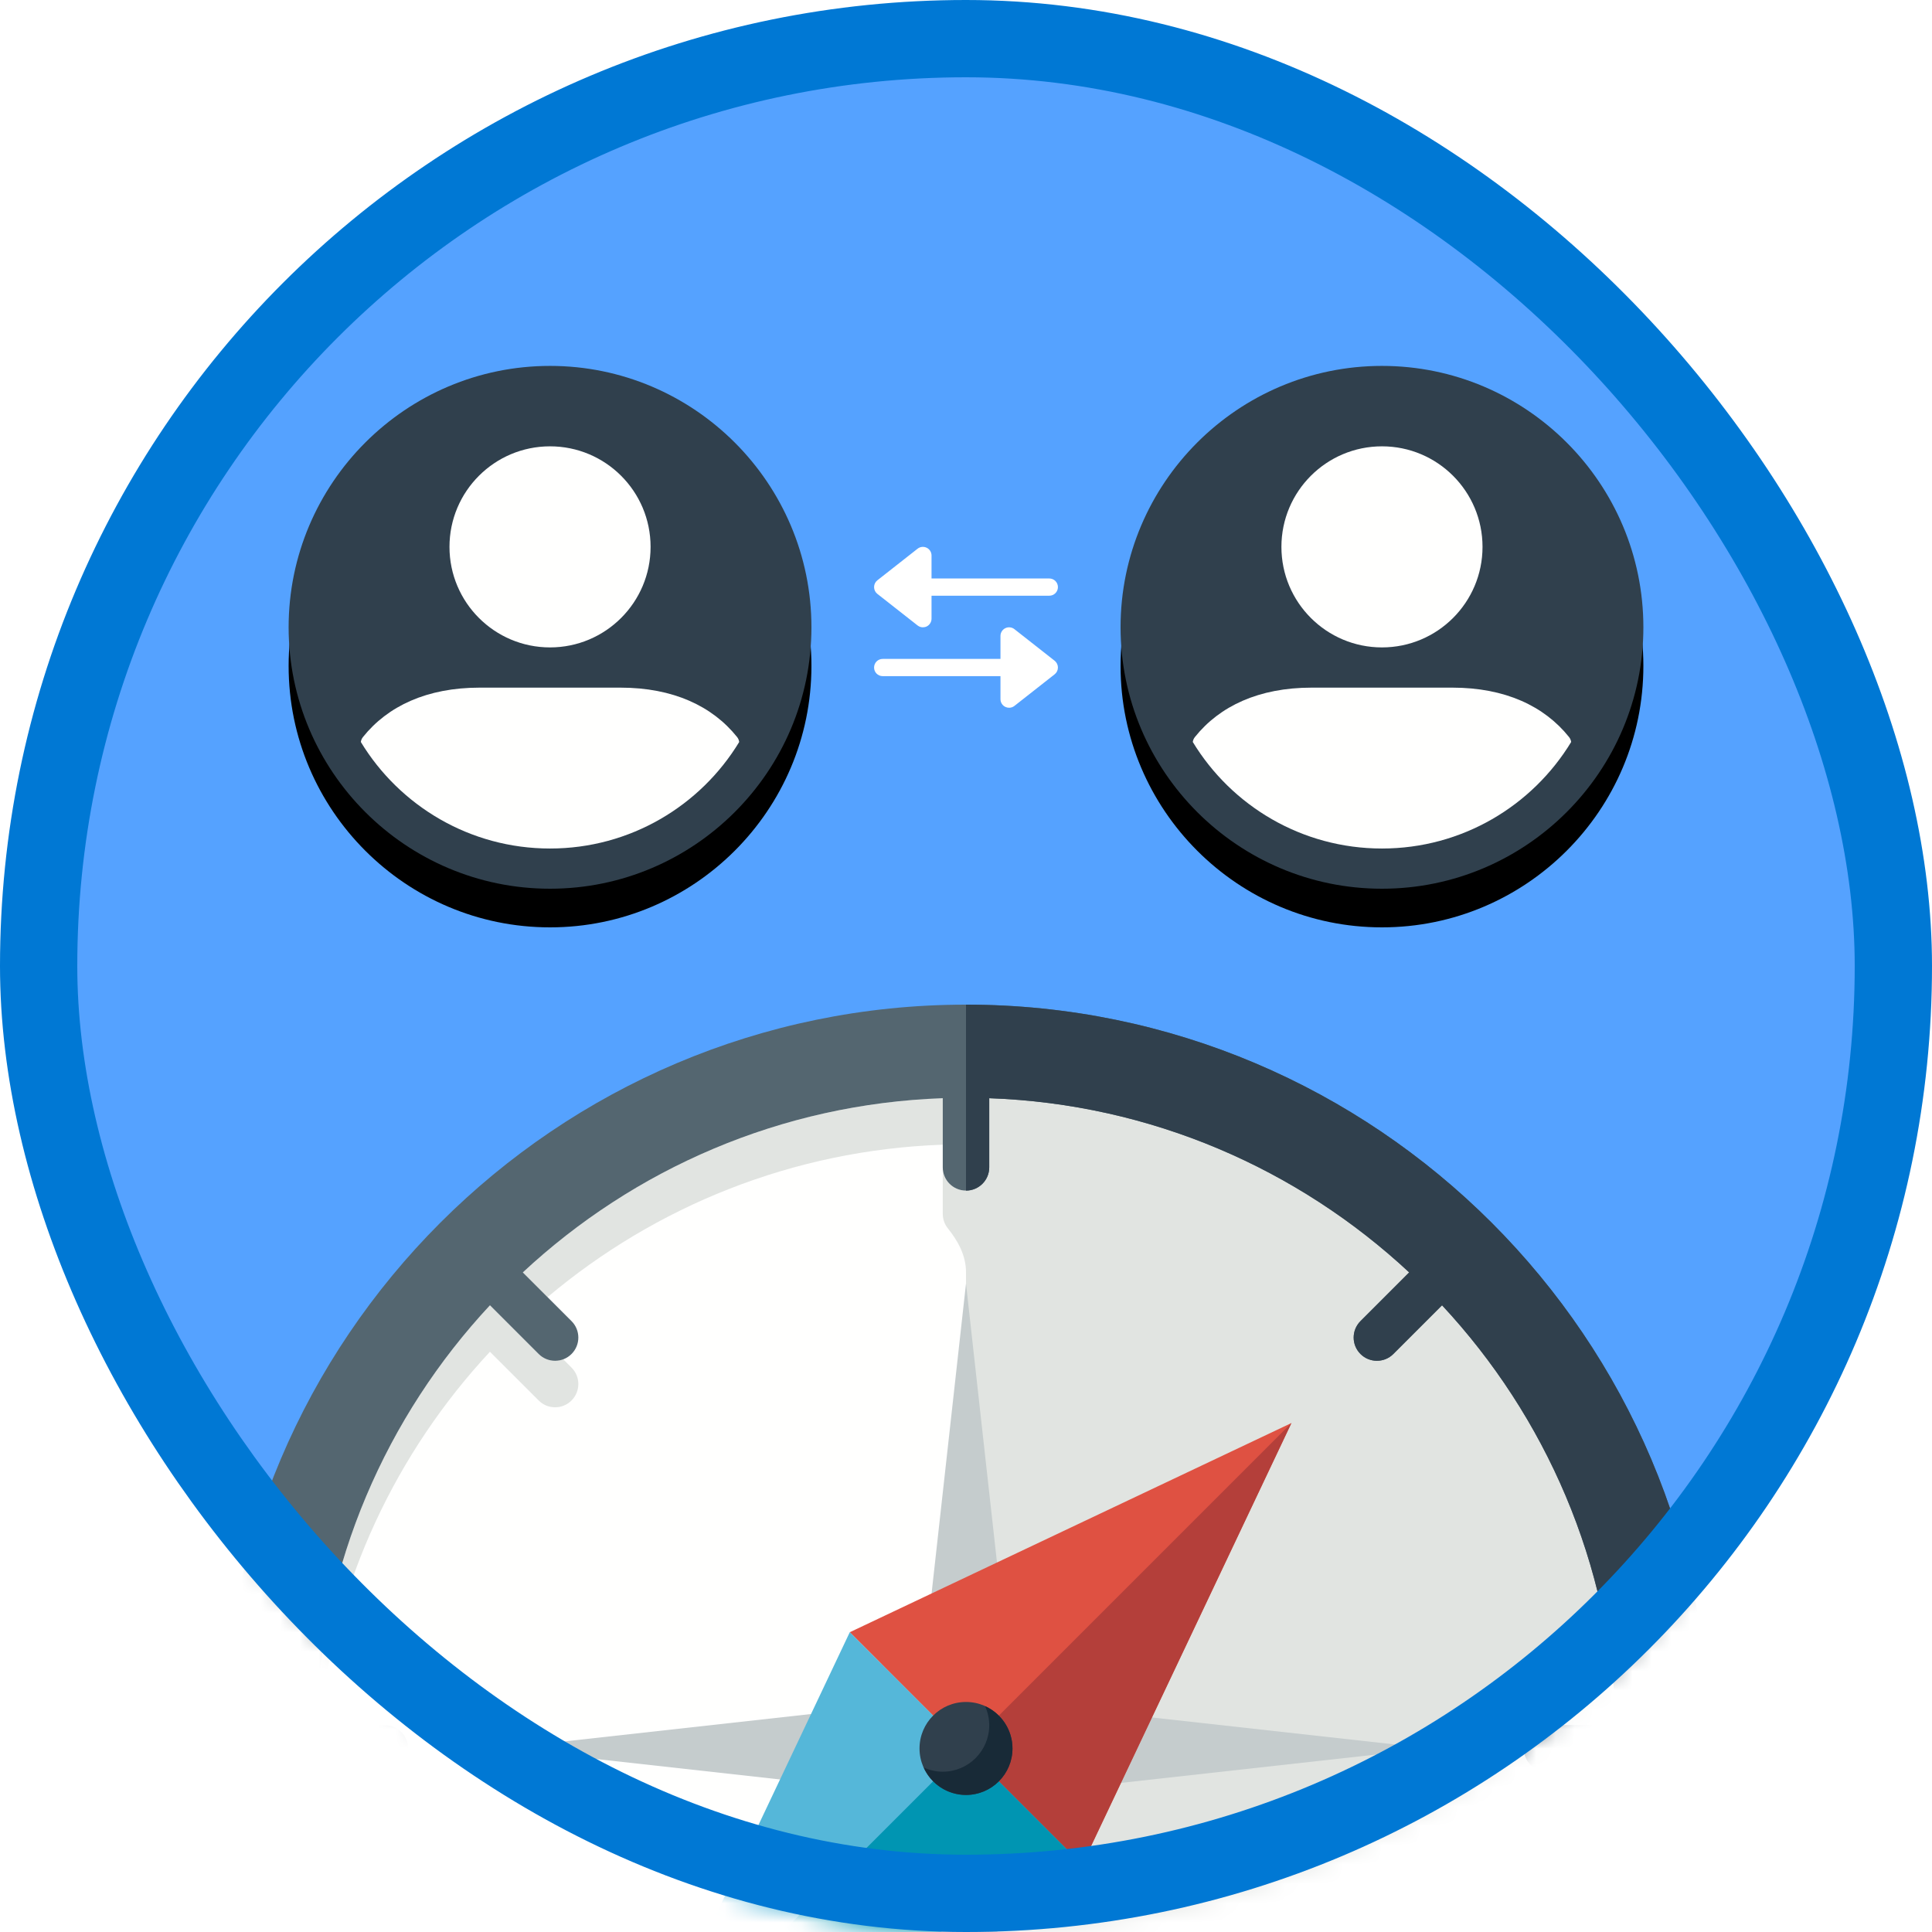 <?xml version="1.0" encoding="UTF-8"?>
<svg width="100px" height="100px" viewBox="0 0 100 100" version="1.1" xmlns="http://www.w3.org/2000/svg" xmlns:xlink="http://www.w3.org/1999/xlink">
    <!-- Generator: Sketch 53.2 (72643) - https://sketchapp.com -->
    <title>Customize your XamarinForms apps/display-relationships-in-xamarin-forms-with-master-detail-navigation</title>
    <desc>Created with Sketch.</desc>
    <defs>
        <rect id="path-1" x="0" y="0" width="96" height="96" rx="48"></rect>
        <path d="M26.469,44 C33.93,44 40,37.93 40,30.469 C40,23.009 33.93,16.939 26.469,16.939 C19.009,16.939 12.939,23.009 12.939,30.469 C12.939,37.93 19.009,44 26.469,44" id="path-3"></path>
        <filter x="-3.7%" y="-3.7%" width="107.4%" height="114.8%" filterUnits="objectBoundingBox" id="filter-4">
            <feOffset dx="0" dy="2" in="SourceAlpha" result="shadowOffsetOuter1"></feOffset>
            <feColorMatrix values="0 0 0 0 0   0 0 0 0 0   0 0 0 0 0  0 0 0 0.104 0" type="matrix" in="shadowOffsetOuter1"></feColorMatrix>
        </filter>
        <path d="M69.531,44 C76.991,44 83.061,37.93 83.061,30.469 C83.061,23.009 76.991,16.939 69.531,16.939 C62.07,16.939 56,23.009 56,30.469 C56,37.93 62.07,44 69.531,44" id="path-5"></path>
        <filter x="-3.7%" y="-3.7%" width="107.4%" height="114.8%" filterUnits="objectBoundingBox" id="filter-6">
            <feOffset dx="0" dy="2" in="SourceAlpha" result="shadowOffsetOuter1"></feOffset>
            <feColorMatrix values="0 0 0 0 0   0 0 0 0 0   0 0 0 0 0  0 0 0 0.104 0" type="matrix" in="shadowOffsetOuter1"></feColorMatrix>
        </filter>
        <filter x="-5.2%" y="-5.2%" width="110.4%" height="110.4%" filterUnits="objectBoundingBox" id="filter-7">
            <feOffset dx="0" dy="2" in="SourceAlpha" result="shadowOffsetOuter1"></feOffset>
            <feColorMatrix values="0 0 0 0 0   0 0 0 0 0   0 0 0 0 0  0 0 0 0.101 0" type="matrix" in="shadowOffsetOuter1" result="shadowMatrixOuter1"></feColorMatrix>
            <feMerge>
                <feMergeNode in="shadowMatrixOuter1"></feMergeNode>
                <feMergeNode in="SourceGraphic"></feMergeNode>
            </feMerge>
        </filter>
    </defs>
    <g id="Badges" stroke="none" stroke-width="1" fill="none" fill-rule="evenodd">
        <g id="Customize-your-XamarinForms-apps-2" transform="translate(-50, -260)">
            <g id="Customize-your-XamarinForms-apps/display-relationships-in-xamarin-forms-with-master-detail-navigation" transform="translate(50, 260)">
                <g id="Mask" transform="translate(2, 2)">
                    <mask id="mask-2" fill="white">
                        <use xlink:href="#path-1"></use>
                    </mask>
                    <use id="BG" fill="#55A2FF" xlink:href="#path-1"></use>
                    <g id="User" mask="url(#mask-2)">
                        <g transform="translate(23, 36)"></g>
                    </g>
                    <g id="Fill-115" mask="url(#mask-2)">
                        <use fill="black" fill-opacity="1" filter="url(#filter-4)" xlink:href="#path-3"></use>
                        <use fill="#30404D" fill-rule="evenodd" xlink:href="#path-3"></use>
                    </g>
                    <path d="M26.469,31.51 C29.343,31.51 31.674,29.18 31.674,26.306 C31.674,23.432 29.343,21.102 26.469,21.102 C23.596,21.102 21.265,23.432 21.265,26.306 C21.265,29.18 23.596,31.51 26.469,31.51 Z" id="Path" fill="#FFFFFE" mask="url(#mask-2)"></path>
                    <path d="M16.677,36.406 C18.685,39.71 22.32,41.919 26.469,41.919 C30.619,41.919 34.254,39.71 36.261,36.406 C36.249,36.315 36.214,36.225 36.152,36.149 C34.868,34.545 32.838,33.592 30.113,33.592 L22.826,33.592 C20.101,33.592 18.07,34.545 16.787,36.149 C16.725,36.225 16.689,36.315 16.677,36.406 L16.677,36.406 Z" id="Path" fill="#FFFFFE" mask="url(#mask-2)"></path>
                    <g id="Fill-115" mask="url(#mask-2)">
                        <use fill="black" fill-opacity="1" filter="url(#filter-6)" xlink:href="#path-5"></use>
                        <use fill="#30404D" fill-rule="evenodd" xlink:href="#path-5"></use>
                    </g>
                    <path d="M43.412,28.739 L45.494,30.374 C45.574,30.437 45.671,30.469 45.769,30.469 C45.836,30.469 45.903,30.455 45.965,30.425 C46.118,30.35 46.216,30.194 46.216,30.023 L46.216,28.834 L52.312,28.834 C52.559,28.834 52.758,28.634 52.758,28.388 C52.758,28.141 52.559,27.942 52.312,27.942 L46.216,27.942 L46.216,26.752 C46.216,26.581 46.118,26.425 45.965,26.351 C45.811,26.276 45.628,26.296 45.494,26.401 L43.412,28.037 C43.304,28.121 43.242,28.251 43.242,28.388 C43.242,28.525 43.304,28.654 43.412,28.739" id="Fill-70" fill="#FFFFFF" mask="url(#mask-2)"></path>
                    <path d="M52.588,32.2 L50.506,30.565 C50.372,30.459 50.189,30.44 50.035,30.514 C49.882,30.589 49.784,30.745 49.784,30.916 L49.784,32.105 L43.688,32.105 C43.441,32.105 43.242,32.305 43.242,32.551 C43.242,32.798 43.441,32.997 43.688,32.997 L49.784,32.997 L49.784,34.187 C49.784,34.358 49.882,34.514 50.035,34.588 C50.097,34.618 50.164,34.633 50.231,34.633 C50.329,34.633 50.426,34.601 50.506,34.538 L52.588,32.902 C52.696,32.818 52.758,32.688 52.758,32.551 C52.758,32.414 52.696,32.285 52.588,32.2" id="Fill-71" fill="#FFFFFF" mask="url(#mask-2)"></path>
                    <path d="M69.531,31.51 C72.404,31.51 74.735,29.18 74.735,26.306 C74.735,23.432 72.404,21.102 69.531,21.102 C66.657,21.102 64.326,23.432 64.326,26.306 C64.326,29.18 66.657,31.51 69.531,31.51 Z" id="Path" fill="#FFFFFE" mask="url(#mask-2)"></path>
                    <path d="M59.739,36.406 C61.746,39.71 65.381,41.919 69.531,41.919 C73.68,41.919 77.315,39.71 79.323,36.406 C79.31,36.315 79.275,36.225 79.213,36.149 C77.93,34.545 75.899,33.592 73.174,33.592 L65.887,33.592 C63.162,33.592 61.131,34.545 59.848,36.149 C59.786,36.225 59.75,36.315 59.738,36.406 L59.739,36.406 Z" id="Path" fill="#FFFFFE" mask="url(#mask-2)"></path>
                    <g id="Group-11" filter="url(#filter-7)" mask="url(#mask-2)">
                        <g transform="translate(9.5, 48)">
                            <path d="M74.594,38.5 C74.594,58.432 58.432,74.594 38.5,74.594 C18.568,74.594 2.406,58.432 2.406,38.5 C2.406,18.568 18.568,2.406 38.5,2.406 C58.432,2.406 74.594,18.568 74.594,38.5" id="Fill-49" fill="#FFFFFE"></path>
                            <path d="M38.5,2.406 L38.5,9.625 C37.835,9.625 37.297,9.087 37.297,8.422 L37.297,10.828 C37.297,11.114 37.397,11.377 37.563,11.582 C38.095,12.244 38.5,12.996 38.5,13.846 L38.5,32.042 L32.484,34.891 L21.656,57.75 L33.346,52.213 C35.74,51.079 38.5,52.826 38.5,55.475 L38.5,74.594 C58.432,74.594 74.594,58.432 74.594,38.5 C74.594,18.568 58.432,2.406 38.5,2.406" id="Fill-50" fill="#E1E4E1"></path>
                            <path d="M17.649,18.354 C17.514,18.403 17.373,18.434 17.231,18.434 C16.923,18.434 16.615,18.318 16.381,18.082 L13.859,15.561 C8.508,21.306 5.139,28.915 4.843,37.297 L5.023,37.297 C5.818,29.87 9.026,23.157 13.859,17.967 L16.381,20.488 C16.615,20.724 16.923,20.841 17.231,20.841 C17.539,20.841 17.847,20.724 18.082,20.488 C18.552,20.019 18.552,19.257 18.082,18.787 L17.649,18.354" id="Fill-51" fill="#E1E4E1"></path>
                            <path d="M8.422,39.703 L4.843,39.703 C4.871,40.514 4.938,41.314 5.023,42.109 L8.422,42.109 C9.087,42.109 9.625,41.572 9.625,40.906 C9.625,40.241 9.087,39.703 8.422,39.703" id="Fill-52" fill="#E1E4E1"></path>
                            <path d="M37.297,7.249 L37.297,4.843 C28.915,5.139 21.306,8.508 15.561,13.859 L16.84,15.139 C22.414,10.447 29.521,7.524 37.297,7.249" id="Fill-54" fill="#E1E4E1"></path>
                            <path d="M63.14,61.439 L60.619,58.918 C60.149,58.448 59.387,58.448 58.918,58.918 C58.448,59.387 58.448,60.149 58.918,60.619 L61.439,63.14 C55.694,68.492 48.085,71.861 39.703,72.157 L39.703,68.578 C39.703,67.913 39.165,67.375 38.5,67.375 C37.835,67.375 37.297,67.913 37.297,68.578 L37.297,72.157 C28.915,71.861 21.306,68.492 15.561,63.14 L18.082,60.619 C18.552,60.149 18.552,59.387 18.082,58.918 C17.613,58.448 16.851,58.448 16.381,58.918 L13.86,61.439 C8.508,55.694 5.139,48.085 4.843,39.703 L8.422,39.703 C9.087,39.703 9.625,39.165 9.625,38.5 C9.625,37.835 9.087,37.297 8.422,37.297 L4.843,37.297 C5.139,28.915 8.508,21.306 13.86,15.561 L16.381,18.082 C16.615,18.318 16.923,18.434 17.231,18.434 C17.539,18.434 17.847,18.318 18.082,18.082 C18.552,17.613 18.552,16.851 18.082,16.381 L15.561,13.86 C21.306,8.508 28.915,5.139 37.297,4.843 L37.297,8.422 C37.297,9.087 37.835,9.625 38.5,9.625 C39.165,9.625 39.703,9.087 39.703,8.422 L39.703,4.843 C48.085,5.139 55.694,8.508 61.439,13.86 L58.918,16.381 C58.448,16.851 58.448,17.613 58.918,18.082 C59.153,18.318 59.461,18.434 59.769,18.434 C60.077,18.434 60.385,18.318 60.619,18.082 L63.14,15.561 C68.492,21.306 71.861,28.915 72.157,37.297 L68.578,37.297 C67.913,37.297 67.375,37.835 67.375,38.5 C67.375,39.165 67.913,39.703 68.578,39.703 L72.157,39.703 C71.861,48.085 68.492,55.694 63.14,61.439 Z M38.5,0 C17.271,0 0,17.271 0,38.5 C0,59.729 17.271,77 38.5,77 C59.728,77 77,59.729 77,38.5 C77,17.271 59.728,0 38.5,0 L38.5,0 Z" id="Fill-55" fill="#546670"></path>
                            <polyline id="Fill-56" fill="#C5CCCD" points="40.906 36.094 36.094 36.094 38.5 14.438 40.906 36.094"></polyline>
                            <polyline id="Fill-57" fill="#C5CCCD" points="40.906 40.906 40.906 36.094 62.562 38.5 40.906 40.906"></polyline>
                            <polyline id="Fill-58" fill="#C5CCCD" points="36.094 36.094 36.094 40.906 14.438 38.5 36.094 36.094"></polyline>
                            <polyline id="Fill-59" fill="#C5CCCD" points="36.094 40.906 40.906 40.906 38.5 62.562 36.094 40.906"></polyline>
                            <polyline id="Fill-60" fill="#DF5142" points="44.516 44.516 32.484 32.484 55.344 21.656 44.516 44.516"></polyline>
                            <polyline id="Fill-61" fill="#A9B3B6" points="36.896 48.125 37.15 50.411 40 49.06 40.282 46.521 36.896 48.125"></polyline>
                            <polyline id="Fill-62" fill="#55B7D9" points="32.484 32.484 44.516 44.516 21.656 55.344 32.484 32.484"></polyline>
                            <polyline id="Fill-63" fill="#B43F3A" points="44.516 44.516 55.344 21.656 38.5 38.5 44.516 44.516"></polyline>
                            <polyline id="Fill-64" fill="#0095B2" points="38.5 38.5 21.656 55.344 44.516 44.516 38.5 38.5"></polyline>
                            <path d="M40.906,38.5 C40.906,39.828 39.828,40.906 38.5,40.906 C37.171,40.906 36.094,39.828 36.094,38.5 C36.094,37.172 37.171,36.094 38.5,36.094 C39.828,36.094 40.906,37.172 40.906,38.5" id="Fill-65" fill="#30404D"></path>
                            <path d="M39.487,36.31 C39.623,36.612 39.703,36.944 39.703,37.297 C39.703,38.625 38.625,39.703 37.297,39.703 C36.944,39.703 36.612,39.623 36.31,39.487 C36.687,40.323 37.524,40.906 38.5,40.906 C39.828,40.906 40.906,39.828 40.906,38.5 C40.906,37.524 40.323,36.687 39.487,36.31" id="Fill-66" fill="#182A37"></path>
                            <path d="M39.703,8.422 L39.703,4.843 C48.085,5.139 55.694,8.508 61.439,13.859 L58.918,16.381 C58.448,16.851 58.448,17.613 58.918,18.082 C59.153,18.318 59.461,18.434 59.769,18.434 C60.077,18.434 60.385,18.318 60.619,18.082 L63.14,15.561 C68.492,21.306 71.861,28.915 72.157,37.297 L68.578,37.297 C67.913,37.297 67.375,37.835 67.375,38.5 C67.375,39.165 67.913,39.703 68.578,39.703 L72.157,39.703 C71.861,48.085 68.492,55.694 63.14,61.439 L60.619,58.918 C60.149,58.448 59.387,58.448 58.918,58.918 C58.448,59.387 58.448,60.149 58.918,60.619 L61.439,63.14 C55.694,68.492 48.085,71.86 39.703,72.157 L39.703,68.578 C39.703,67.913 39.165,67.375 38.5,67.375 L38.5,77 C59.728,77 77,59.728 77,38.5 C77,17.271 59.728,0 38.5,0 L38.5,9.625 C39.165,9.625 39.703,9.087 39.703,8.422" id="Fill-67" fill="#30404D"></path>
                        </g>
                    </g>
                </g>
                <g id="Azure-Border" stroke="#0078D4" stroke-width="4">
                    <rect x="2" y="2" width="96" height="96" rx="48"></rect>
                </g>
            </g>
        </g>
    </g>
</svg>